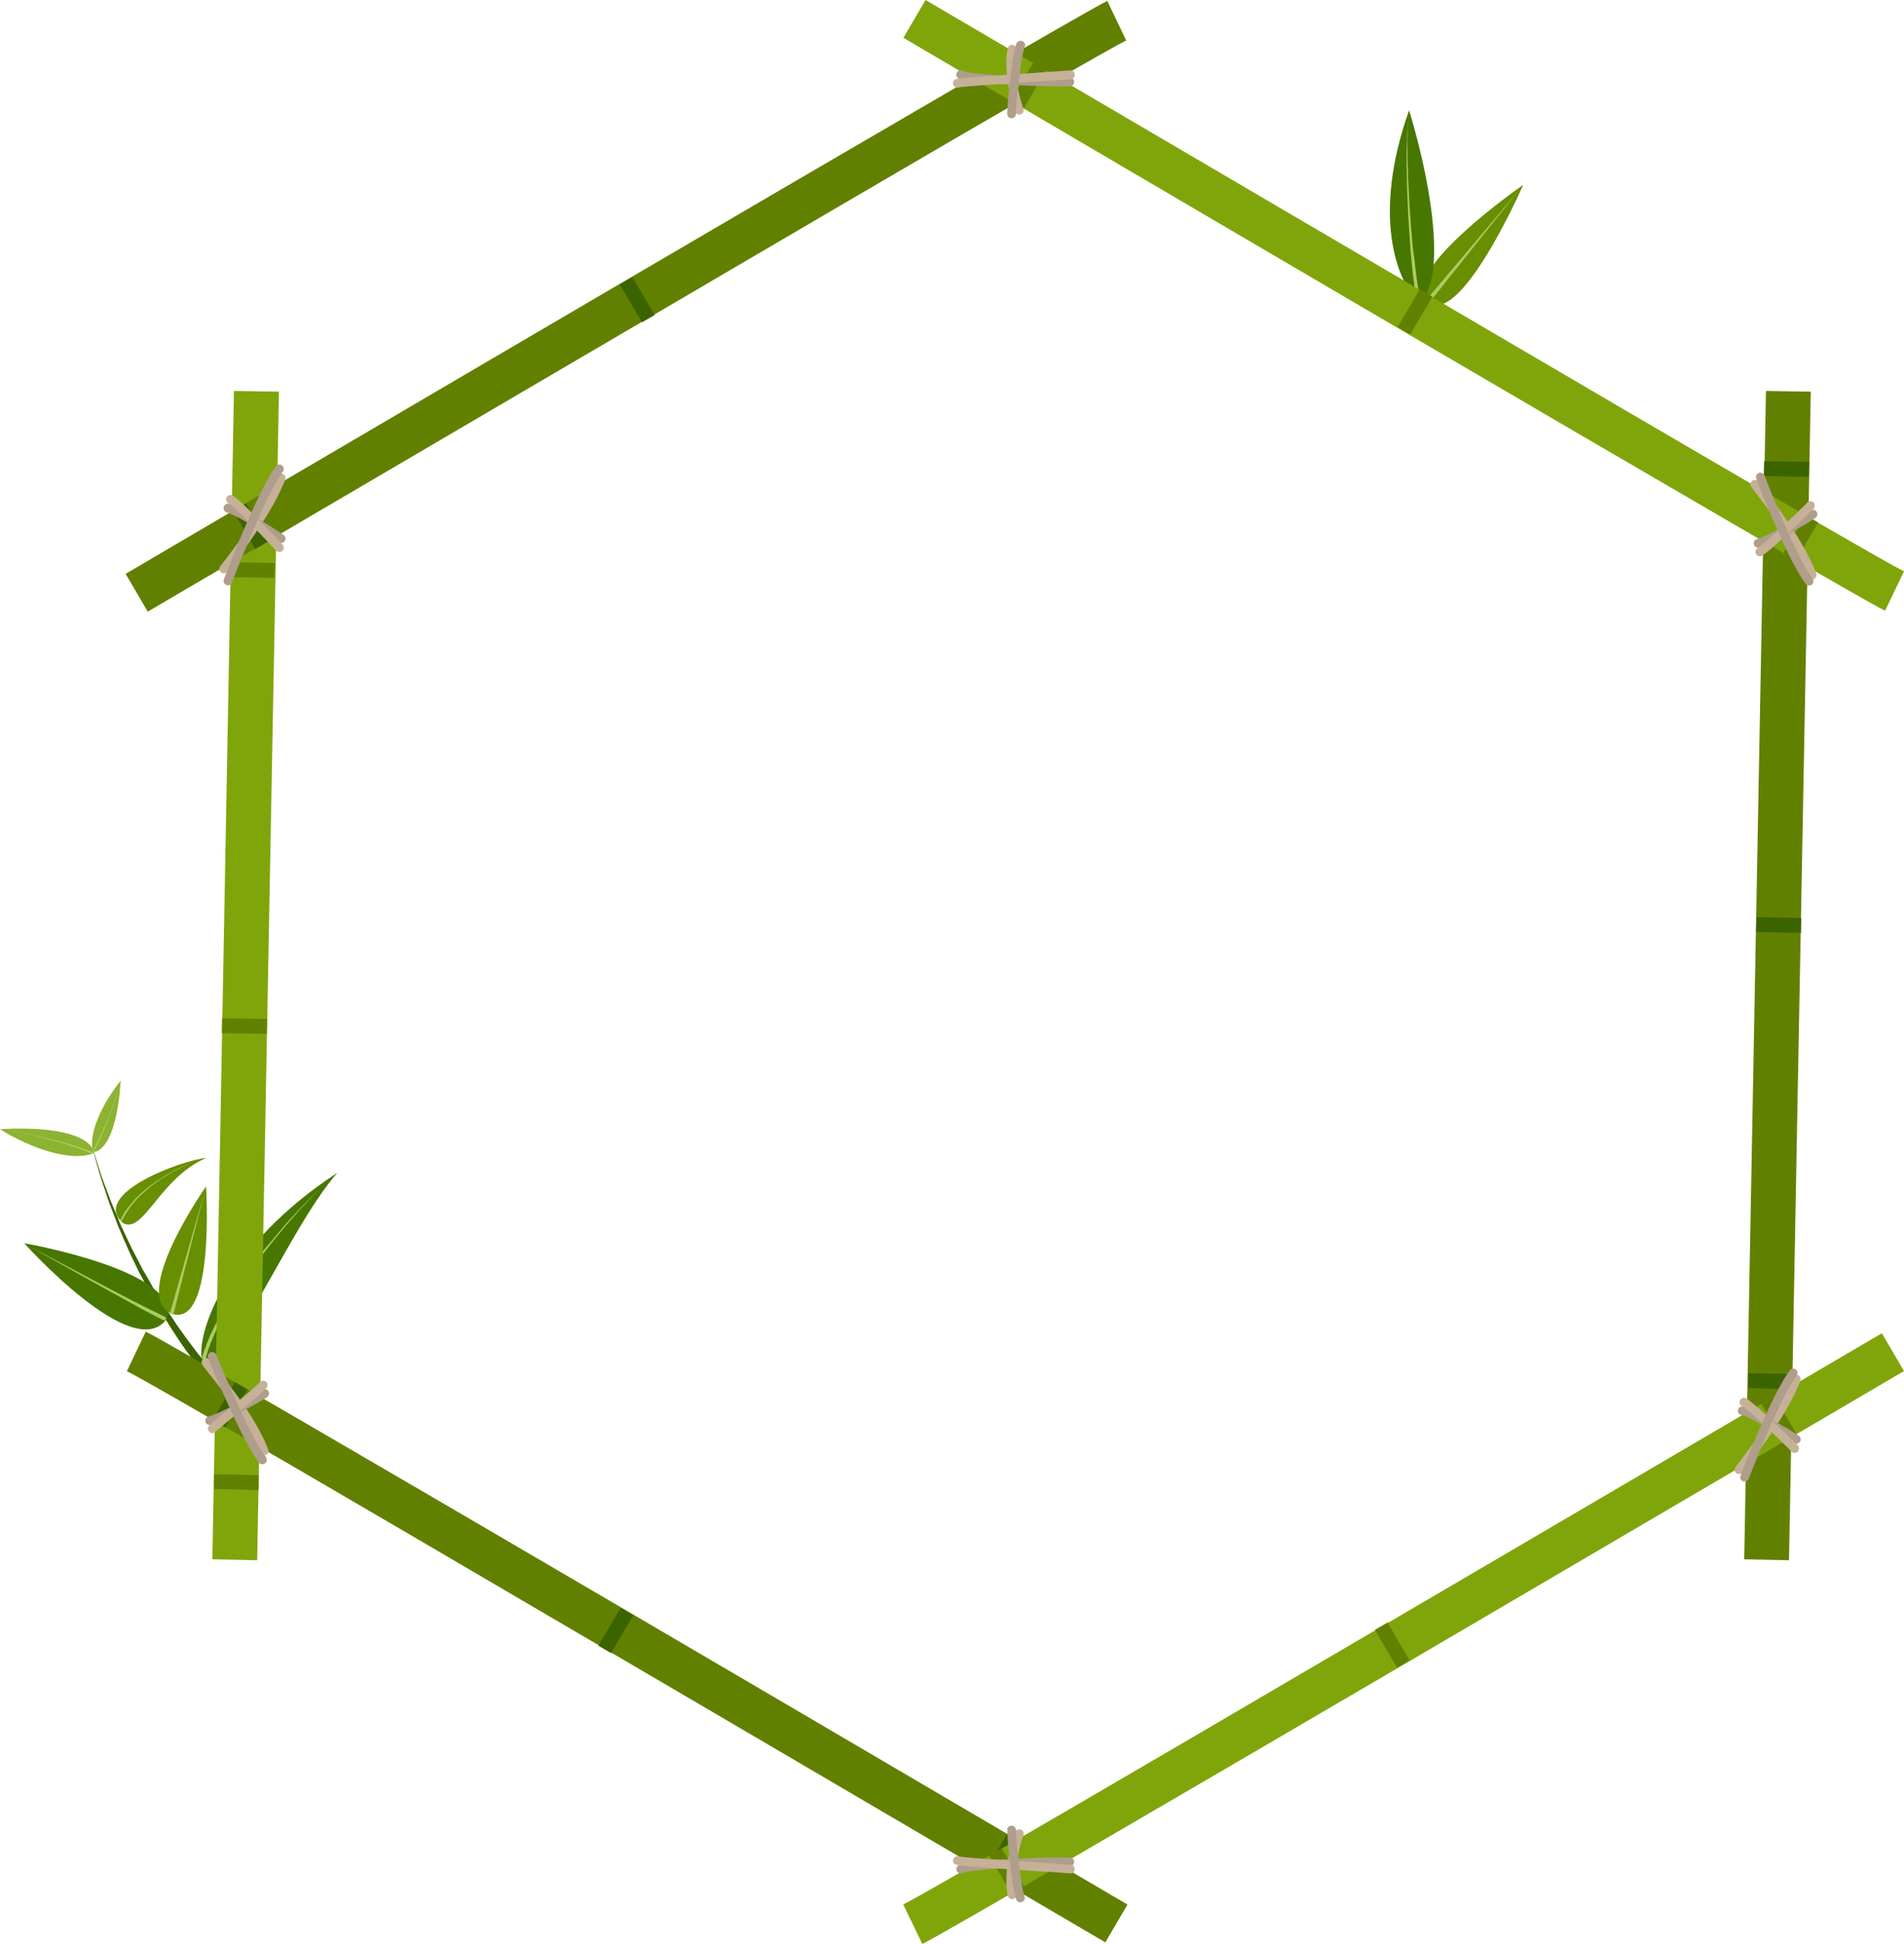 <svg xmlns="http://www.w3.org/2000/svg" width="1058" height="1080" viewBox="0 0 1058 1080">
  <g id="Слой_2" data-name="Слой 2">
    <g id="Frame65_320963858">
      <g id="Frame65_320963858-2" data-name="Frame65_320963858">
        <g>
          <g>
            <path d="M846.4,102.7s-35.3,80.9-53.8,64.9C776.6,150.9,846.4,102.7,846.4,102.7Z" fill="#688e01"/>
            <path d="M792.5,166.7l52-61.6-50.3,63h0a1,1,0,0,1-1.4,0,1,1,0,0,1-.3-1.4Z" fill="#accb60"/>
          </g>
          <g>
            <path d="M788.1,167.9c-11.8-12-26-47.7-5.1-106.6C797.2,107.9,803.2,158.7,788.1,167.9Z" fill="#477701"/>
            <path d="M787.2,166.7l-.8-4.5c-.2-1.4-.4-3.1-.7-5.1s-.5-4.2-.8-6.6-.5-5.1-.8-7.9-.5-5.7-.7-8.7l-.6-9.3c-.2-3.2-.4-6.4-.5-9.6s-.3-6.4-.4-9.6-.1-6.2-.2-9.2-.1-5.9-.1-8.6.1-5.4.2-7.7.1-4.6.2-6.5.3-3.6.4-4.9.3-2.4.3-3.2.2-1.1.2-1.1a5,5,0,0,0-.1,1.1,21.7,21.7,0,0,0-.3,3.2c-.1,1.4-.3,3-.3,5s-.1,4.1-.1,6.4v7.8c.1,2.7.2,5.6.3,8.6s.2,6.1.4,9.3.3,6.3.5,9.5.5,6.5.7,9.6.6,6.3.8,9.4.6,5.9,1,8.7.6,5.4.9,7.8.6,4.6.9,6.6.6,3.7.9,5.1l.8,4.5a.9.9,0,0,1-.9,1,1.3,1.3,0,0,1-1.2-1.1Z" fill="#accb60"/>
          </g>
        </g>
        <g>
          <g>
            <path d="M112.3,756.1c-3.7-15.6,13.9-64.6,75.1-104.5C159.3,684,132.4,756.6,112.3,756.1Z" fill="#477701"/>
            <path d="M114.2,754.9a11.1,11.1,0,0,0,.4-1.3c.2-.9.6-2.1,1.1-3.6s.5-1.6.9-2.5a23.4,23.4,0,0,1,1.2-3c.4-1.1.9-2.2,1.4-3.3a39.5,39.5,0,0,1,1.7-3.7c.6-1.2,1.2-2.6,1.9-3.9l2.2-4.2c.7-1.4,1.5-2.8,2.4-4.3s1.6-3,2.6-4.5,1.8-3,2.8-4.5,2-3.1,3-4.6c1.9-3.2,4.2-6.2,6.3-9.3l3.3-4.5,3.4-4.5c2.3-2.8,4.5-5.7,6.8-8.4s4.4-5.3,6.6-7.7,4.1-4.8,6.1-6.8l5.2-5.6q2.5-2.4,4.2-4.2l3.7-3.6-3.7,3.6-4.3,4.1-5.4,5.5c-2,2-4,4.3-6.2,6.6s-4.4,5-6.7,7.7-4.6,5.5-7,8.3-2.3,2.9-3.4,4.4l-3.5,4.5c-2.2,3.1-4.4,6.1-6.5,9.2-1,1.5-2.1,3-3.1,4.6l-2.8,4.5c-1,1.5-1.9,3-2.7,4.4a49.1,49.1,0,0,0-2.5,4.4l-2.3,4.1-2,3.9c-.7,1.3-1.2,2.5-1.8,3.7s-1.1,2.3-1.5,3.4-.9,2-1.2,3-.7,1.8-1,2.6-.9,2.8-1.2,3.6a6.3,6.3,0,0,1-.4,1.3,1.1,1.1,0,0,0,.7,1.3.9.9,0,0,0,1.3-.7Z" fill="#accb60"/>
            <path d="M127.3,771.8l-1.3-1.2-3.3-3.6c-1.5-1.6-3.2-3.5-5.1-5.8l-3.1-3.6-3.3-4.1c-1.2-1.4-2.3-2.9-3.5-4.5l-3.7-4.9-3.8-5.3-1.9-2.7-1.9-2.9-3.9-5.8-3.8-6.1c-2.6-4-5-8.3-7.4-12.6l-1.9-3.2-1.7-3.3-3.3-6.4c-1.2-2.2-2.2-4.4-3.2-6.5l-3-6.4c-1-2-1.9-4.1-2.7-6.2s-1.7-4-2.5-6c-1.7-3.9-3-7.6-4.3-11.1-.7-1.7-1.3-3.4-1.9-5s-1.1-3.1-1.5-4.5L53,642.7l-2.1-6.5s.7,2.4,1.8,6.5l2.1,7.5c.4,1.5.9,3,1.4,4.6s1.1,3.3,1.7,5.1c1.2,3.5,2.3,7.3,3.9,11.3.8,1.9,1.6,4,2.4,6.1a55,55,0,0,0,2.5,6.3c.9,2.1,1.8,4.3,2.8,6.5s1.9,4.4,2.9,6.6,2.2,4.4,3.2,6.6l1.6,3.4,1.8,3.2c2.3,4.4,4.5,8.8,7,13,1.2,2.1,2.4,4.2,3.7,6.3l3.7,6,1.8,2.9,1.9,2.9c1.2,1.8,2.4,3.7,3.6,5.4s2.4,3.5,3.6,5.1,2.3,3.2,3.4,4.7l3.2,4.3,3,3.8c1.9,2.4,3.6,4.4,5,6l3.4,3.9,1.2,1.3Z" fill="#3b6400"/>
            <path d="M13.5,690.7S74,758.4,92.6,732.8C102,706.1,13.5,690.7,13.5,690.7Z" fill="#477701"/>
            <path d="M91.9,731.7l-3.3-1.6-8.7-4.3c-7.1-3.6-16.6-8.5-26-13.5l-37.8-20,37.3,20.9,25.7,14.2,8.6,4.5,3.3,1.7a1.1,1.1,0,0,0,.9-1.9Z" fill="#accb60"/>
            <path d="M114.5,659.1S71.3,720.6,95.9,730C119.5,737,114.5,659.1,114.5,659.1Z" fill="#688e01"/>
            <path d="M96.5,729.6l17.3-67.9L94.6,729h0a1.1,1.1,0,0,0,.7,1.2,1,1,0,0,0,1.2-.7Z" fill="#accb60"/>
            <path d="M114.6,643.3c-26,11.2-34.8,42.5-46.2,36.2C49.8,663.4,101,644.5,114.6,643.3Z" fill="#688e01"/>
            <path d="M67.8,678.1l1.1-2c.4-.7.8-1.5,1.4-2.4l1.9-2.8c.3-.5.8-1,1.2-1.6l1.4-1.6.7-.9a6,6,0,0,0,.8-.8l1.6-1.7.9-.8.9-.8,1.9-1.7c1.2-1.1,2.6-2.1,3.9-3.2l4.2-2.9,4.2-2.6,2-1.2,2-1c1.3-.8,2.6-1.3,3.7-1.9a67.1,67.1,0,0,1,7.9-3.4s-3.3,1.1-8,3.2l-3.7,1.8-2,1.1L93.7,652l-4.2,2.6-4.3,2.8c-1.3,1.1-2.8,2-4,3.1l-2,1.7-.9.8-.9.8a13.7,13.7,0,0,1-1.7,1.7l-.8.8-.7.9-1.4,1.6a10.1,10.1,0,0,0-1.3,1.6c-.8,1-1.5,2-2.1,2.9a11,11,0,0,0-1.3,2.3l-1.2,2c-.1.3-.1.6.2.7a.5.5,0,0,0,.7-.1Z" fill="#accb60"/>
          </g>
          <g>
            <path d="M52.1,640.6c-.3-6-11.6-15.5-52.1-13.3C16.9,638,39.9,645.8,52.1,640.6Z" fill="#8cb331"/>
            <path d="M51.6,640.1l-2.1-.8-2.4-.9L44,637.3c-4.6-1.5-10.8-3.3-17.1-4.8s-12.6-3-17.3-3.8a46.7,46.7,0,0,0-5.8-.9l-2.2-.2,2.2.2,5.7,1c4.8.9,11.1,2.4,17.3,4.1s12.4,3.6,17,5.2l3,1.1,2.4.9,2.1.9a.5.5,0,0,0,.3-.9Z" fill="#accb60"/>
          </g>
          <g>
            <path d="M51.7,639.9c4.8.4,13.3-7.5,15.4-39.5C57.1,612.6,48.8,629.9,51.7,639.9Z" fill="#8cb331"/>
            <path d="M52.2,639.6l.8-1.5a15,15,0,0,0,.9-1.8,26.8,26.8,0,0,0,1.2-2.4c1.6-3.4,3.6-8.1,5.4-12.9s3.5-9.6,4.6-13.3c.6-1.8,1-3.3,1.3-4.4l.3-1.7s-.1.6-.4,1.7-.7,2.6-1.3,4.4c-1.2,3.6-2.9,8.4-4.8,13.1s-4,9.4-5.7,12.9L53.3,636a8.7,8.7,0,0,1-.9,1.7,16.3,16.3,0,0,1-.9,1.6c-.1.1,0,.4.2.5a.4.4,0,0,0,.5-.2Z" fill="#accb60"/>
          </g>
        </g>
        <g>
          <g>
            <polygon points="130 217.2 155 217.6 142.9 866.8 118 866.3 130 217.2" fill="#80a50b"/>
            <path d="M127.8,312.3l24.9.5-.2,8.3-24.9-.5Zm-4.4,253.4,25,.4-.2,8.3-24.9-.4ZM118.9,819l24.8.5v8.3l-24.8-.5Z" fill="#628000"/>
          </g>
          <g>
            <polygon points="994.1 866.8 969.2 866.3 981.3 217.2 1006.2 217.6 994.1 866.8" fill="#628000"/>
            <path d="M996.4,771.6l-24.9-.4v-8.3l24.9.4Zm4.3-253.3-24.9-.5.2-8.3,24.9.5Zm4.4-253.4-25-.4.2-8.3,24.9.4Z" fill="#3b6400"/>
          </g>
          <g>
            <path d="M615.3.5l10.5,22c-18,8.7-224.6,130.2-543.7,317.3l-12.3-21C107.5,296.7,593.1,11.2,615.3.5Z" fill="#628000"/>
            <path d="M578.1,49.6l-7,4.1L558.8,32.6l7-4.1ZM363.8,175l-7.1,4.1-12.3-21,7-4.1ZM149.1,300.8l-7.2,4.2-12.3-21,7.2-4.2Z" fill="#3b6400"/>
          </g>
          <g>
            <path d="M1047.5,339.3l10.5-21.9C1040,308.6,833.4,187.1,514.3,0L502,21C539.7,43.2,1025.3,328.7,1047.5,339.3Z" fill="#80a50b"/>
            <path d="M998,311.3l-7-4.1,12.3-21,7,4.1ZM783.6,185.8l-7-4.1,12.3-21,7.1,4.1ZM569,60.1l-7.2-4.3,12.3-21,7.2,4.2Z" fill="#628000"/>
          </g>
          <g>
            <path d="M81,739.8l-10.5,22c18,8.7,224.6,130.2,543.7,317.3l12.3-21C588.8,1036,103.2,750.5,81,739.8Z" fill="#628000"/>
            <path d="M130.5,767.8l7,4.1L125.2,793l-7-4.1ZM344.9,893.3l7,4.1-12.3,21-7.1-4.1Zm214.6,125.8,7.2,4.2-12.3,21-7.2-4.2Z" fill="#3b6400"/>
          </g>
          <g>
            <path d="M512.5,1080l-10.6-22c18-8.7,224.6-130.2,543.8-317.3l12.3,21C1020.2,783.8,534.6,1069.3,512.5,1080Z" fill="#80a50b"/>
            <path d="M549.7,1031l7-4.2,12.3,21.1-7,4.1ZM764,905.5l7-4.1,12.3,21-7,4.1ZM978.6,779.7l7.2-4.2,12.4,21-7.2,4.2Z" fill="#628000"/>
          </g>
          <path d="M124.4,318.5a3,3,0,0,1-1.5-.5,2.4,2.4,0,0,1-.5-3.4l2.4-3.1c6.7-8.8,22.4-29.5,29.2-46.8a2.3,2.3,0,0,1,3.1-1.4,2.4,2.4,0,0,1,1.4,3.1c-7,18-22.4,38.3-29.8,48l-2.4,3.1A2.4,2.4,0,0,1,124.4,318.5Z" fill="#c6b198"/>
          <path d="M156.2,301.6a2.2,2.2,0,0,1-1.3-.4c-7.3-5-24.1-15.3-28.9-16.5a2.5,2.5,0,0,1-1.7-3,2.4,2.4,0,0,1,2.9-1.8c6.2,1.6,24.7,13.4,30.4,17.3a2.4,2.4,0,0,1,.6,3.4A2.2,2.2,0,0,1,156.2,301.6Z" fill="#ae9e8b"/>
          <path d="M566.4,63.7a2.6,2.6,0,0,1-2.3-1.6c-3.8-10.3-6.3-27-4-35.4a2.4,2.4,0,0,1,3-1.7,2.4,2.4,0,0,1,1.7,2.9c-1.8,6.6.1,22.1,3.9,32.5a2.5,2.5,0,0,1-1.5,3.1Z" fill="#c6b198"/>
          <path d="M155.3,306.7a3.1,3.1,0,0,1-1.8-.7l-4.3-4.6c-6.6-6.9-18.7-19.7-22.4-21.9a2.4,2.4,0,0,1-.8-3.3,2.4,2.4,0,0,1,3.3-.9c3.9,2.4,13.7,12.5,23.4,22.7l4.3,4.6a2.4,2.4,0,0,1,0,3.4A2.3,2.3,0,0,1,155.3,306.7Z" fill="#c6b198"/>
          <path d="M126.6,325.2l-.8-.2a2.4,2.4,0,0,1-1.4-3.1c.7-2,18.4-48.7,28.9-62.8a2.4,2.4,0,0,1,3.9,2.9c-10,13.6-28.1,61.1-28.3,61.6A2.5,2.5,0,0,1,126.6,325.2Z" fill="#ae9e8b"/>
          <path d="M1007,321.8a2.5,2.5,0,0,1-2.3-1.5c-6.7-17.2-21.7-36.9-29-46.4l-2.5-3.4a2.4,2.4,0,0,1,.5-3.4,2.5,2.5,0,0,1,3.4.5l2.5,3.4c7.4,9.6,22.7,29.6,29.6,47.5a2.4,2.4,0,0,1-1.4,3.2Z" fill="#c6b198"/>
          <path d="M976.9,304.3a2.4,2.4,0,0,1-2.3-1.9,2.3,2.3,0,0,1,1.7-2.9c5.1-1.3,22.7-11.1,29.3-15.6a2.5,2.5,0,1,1,2.7,4.1c-6.4,4.4-24.7,14.6-30.8,16.2Z" fill="#ae9e8b"/>
          <path d="M977.9,309.1a2.6,2.6,0,0,1-2.1-1.2,2.5,2.5,0,0,1,.8-3.4c4.6-2.7,22.6-20.1,27.7-25.3a2.4,2.4,0,0,1,3.4-.1,2.4,2.4,0,0,1,0,3.5c-2.6,2.7-22.9,22.7-28.6,26.1A2.8,2.8,0,0,1,977.9,309.1Z" fill="#c6b198"/>
          <path d="M1005.2,325.3a2.2,2.2,0,0,1-1.9-1c-10.5-14.1-26.7-56.6-27.4-58.4a2.6,2.6,0,0,1,1.5-3.2,2.5,2.5,0,0,1,3.1,1.4c.2.5,16.6,43.8,26.7,57.4a2.5,2.5,0,0,1-.5,3.4A2.8,2.8,0,0,1,1005.2,325.3Z" fill="#ae9e8b"/>
          <path d="M590.2,48c-15.8,0-51.6-1.5-57.3-4.3a2.4,2.4,0,1,1,2.1-4.3c4.5,2.2,44,4.1,59.4,3.7a2.4,2.4,0,0,1,2.5,2.4,2.5,2.5,0,0,1-2.4,2.5Z" fill="#ae9e8b"/>
          <path d="M532,48.7a2.4,2.4,0,0,1-2.4-1.9,2.4,2.4,0,0,1,1.8-2.9c3.2-.7,18.4-1.7,39.6-3.1l23.6-1.7a2.4,2.4,0,0,1,2.6,2.2A2.5,2.5,0,0,1,595,44c-4.2.4-13.7,1-23.7,1.6-15.9,1.1-35.8,2.4-38.8,3Z" fill="#c6b198"/>
          <path d="M562.1,65.7H562a2.4,2.4,0,0,1-2.3-2.5c.1-7.4,2.8-32.7,5-38.6a2.5,2.5,0,1,1,4.6,1.8c-1.8,4.7-4.6,28.5-4.8,36.9A2.4,2.4,0,0,1,562.1,65.7Z" fill="#ae9e8b"/>
          <path d="M146.7,808.5a2.5,2.5,0,0,1-2.2-1.5c-6.3-16.2-20.5-34.1-28.1-43.6l-3.9-5a2.4,2.4,0,1,1,3.9-2.9l3.8,4.9c7.8,9.7,22.3,27.9,28.8,44.8a2.3,2.3,0,0,1-1.4,3.1A1.5,1.5,0,0,1,146.7,808.5Z" fill="#c6b198"/>
          <path d="M116.4,791.7a2.4,2.4,0,0,1-.6-4.7c5-1.3,23.4-10.5,29.9-14.8a2.4,2.4,0,0,1,3.4.6,2.5,2.5,0,0,1-.7,3.4c-6.5,4.4-25.4,13.9-31.4,15.5Z" fill="#ae9e8b"/>
          <path d="M562.4,1055.1a2.6,2.6,0,0,1-2.3-1.8c-2.3-8.5.2-25.1,4-35.4a2.5,2.5,0,0,1,3.1-1.5,2.6,2.6,0,0,1,1.5,3.2c-3.8,10.3-5.7,25.8-3.9,32.4a2.5,2.5,0,0,1-1.7,3Z" fill="#c6b198"/>
          <path d="M118,796.2a2.5,2.5,0,0,1-1.8-.8,2.4,2.4,0,0,1,.1-3.4c1.7-1.6,5.9-5.1,10.8-9.2,6.6-5.5,14.9-12.4,17.5-15a2.4,2.4,0,1,1,3.4,3.4c-2.7,2.8-10.7,9.5-17.8,15.4l-10.6,8.9A2,2,0,0,1,118,796.2Z" fill="#c6b198"/>
          <path d="M145.8,813.5a2.5,2.5,0,0,1-2-1c-10.4-14.1-27.4-56.3-28.1-58a2.4,2.4,0,0,1,1.4-3.2,2.4,2.4,0,0,1,3.1,1.4c.2.4,17.5,43.3,27.6,56.9a2.4,2.4,0,0,1-.6,3.4A2.4,2.4,0,0,1,145.8,813.5Z" fill="#ae9e8b"/>
          <path d="M966.3,818.9a2.3,2.3,0,0,1-1.4-.4,2.4,2.4,0,0,1-.5-3.4l2.5-3.4c7.3-9.5,22.3-29.1,29-46.4a2.5,2.5,0,0,1,3.1-1.4,2.4,2.4,0,0,1,1.4,3.2c-6.9,17.9-22.2,37.9-29.6,47.5l-2.5,3.4A2.5,2.5,0,0,1,966.3,818.9Z" fill="#c6b198"/>
          <path d="M998.2,802.1a3.3,3.3,0,0,1-1.4-.4c-6.6-4.5-24.2-14.3-29.3-15.6a2.4,2.4,0,0,1-1.7-2.9,2.5,2.5,0,0,1,3-1.8c6,1.6,24.3,11.8,30.7,16.2a2.5,2.5,0,0,1,.7,3.4A2.6,2.6,0,0,1,998.2,802.1Z" fill="#ae9e8b"/>
          <path d="M997.2,807.2a2.5,2.5,0,0,1-1.7-.8c-5.1-5.2-23.1-22.6-27.7-25.3a2.5,2.5,0,0,1-.8-3.4,2.4,2.4,0,0,1,3.3-.8c5.7,3.4,26,23.4,28.7,26.1a2.5,2.5,0,0,1-.1,3.5A2.6,2.6,0,0,1,997.2,807.2Z" fill="#c6b198"/>
          <path d="M969.4,823h-.8a2.4,2.4,0,0,1-1.4-3.2c.6-1.8,16.8-44.3,27.3-58.4a2.4,2.4,0,0,1,3.4-.6,2.5,2.5,0,0,1,.5,3.4c-10.1,13.6-26.5,56.9-26.7,57.4A2.5,2.5,0,0,1,969.4,823Z" fill="#ae9e8b"/>
          <path d="M534,1040.8a2.4,2.4,0,0,1-1.1-4.6c6.4-3.1,49.3-4.6,61.6-4.2a2.4,2.4,0,0,1,2.4,2.5,2.4,2.4,0,0,1-2.5,2.3c-15.4-.4-54.9,1.6-59.4,3.8A1.8,1.8,0,0,1,534,1040.8Z" fill="#ae9e8b"/>
          <path d="M594.8,1040.8h-.2c-4.2-.4-13.6-1-23.6-1.6-21.2-1.4-36.4-2.5-39.6-3.2a2.3,2.3,0,0,1-1.8-2.8,2.4,2.4,0,0,1,2.9-1.9c3,.7,22.9,2,38.8,3L595,1036a2.4,2.4,0,0,1,2.2,2.6A2.4,2.4,0,0,1,594.8,1040.8Z" fill="#c6b198"/>
          <path d="M567,1056.9a2.5,2.5,0,0,1-2.3-1.6c-2.2-5.9-4.9-31.2-5-38.6a2.3,2.3,0,0,1,2.3-2.4,2.3,2.3,0,0,1,2.5,2.3c.2,8.5,3,32.3,4.8,37a2.4,2.4,0,0,1-1.4,3.1Z" fill="#ae9e8b"/>
        </g>
      </g>
    </g>
  </g>
</svg>
